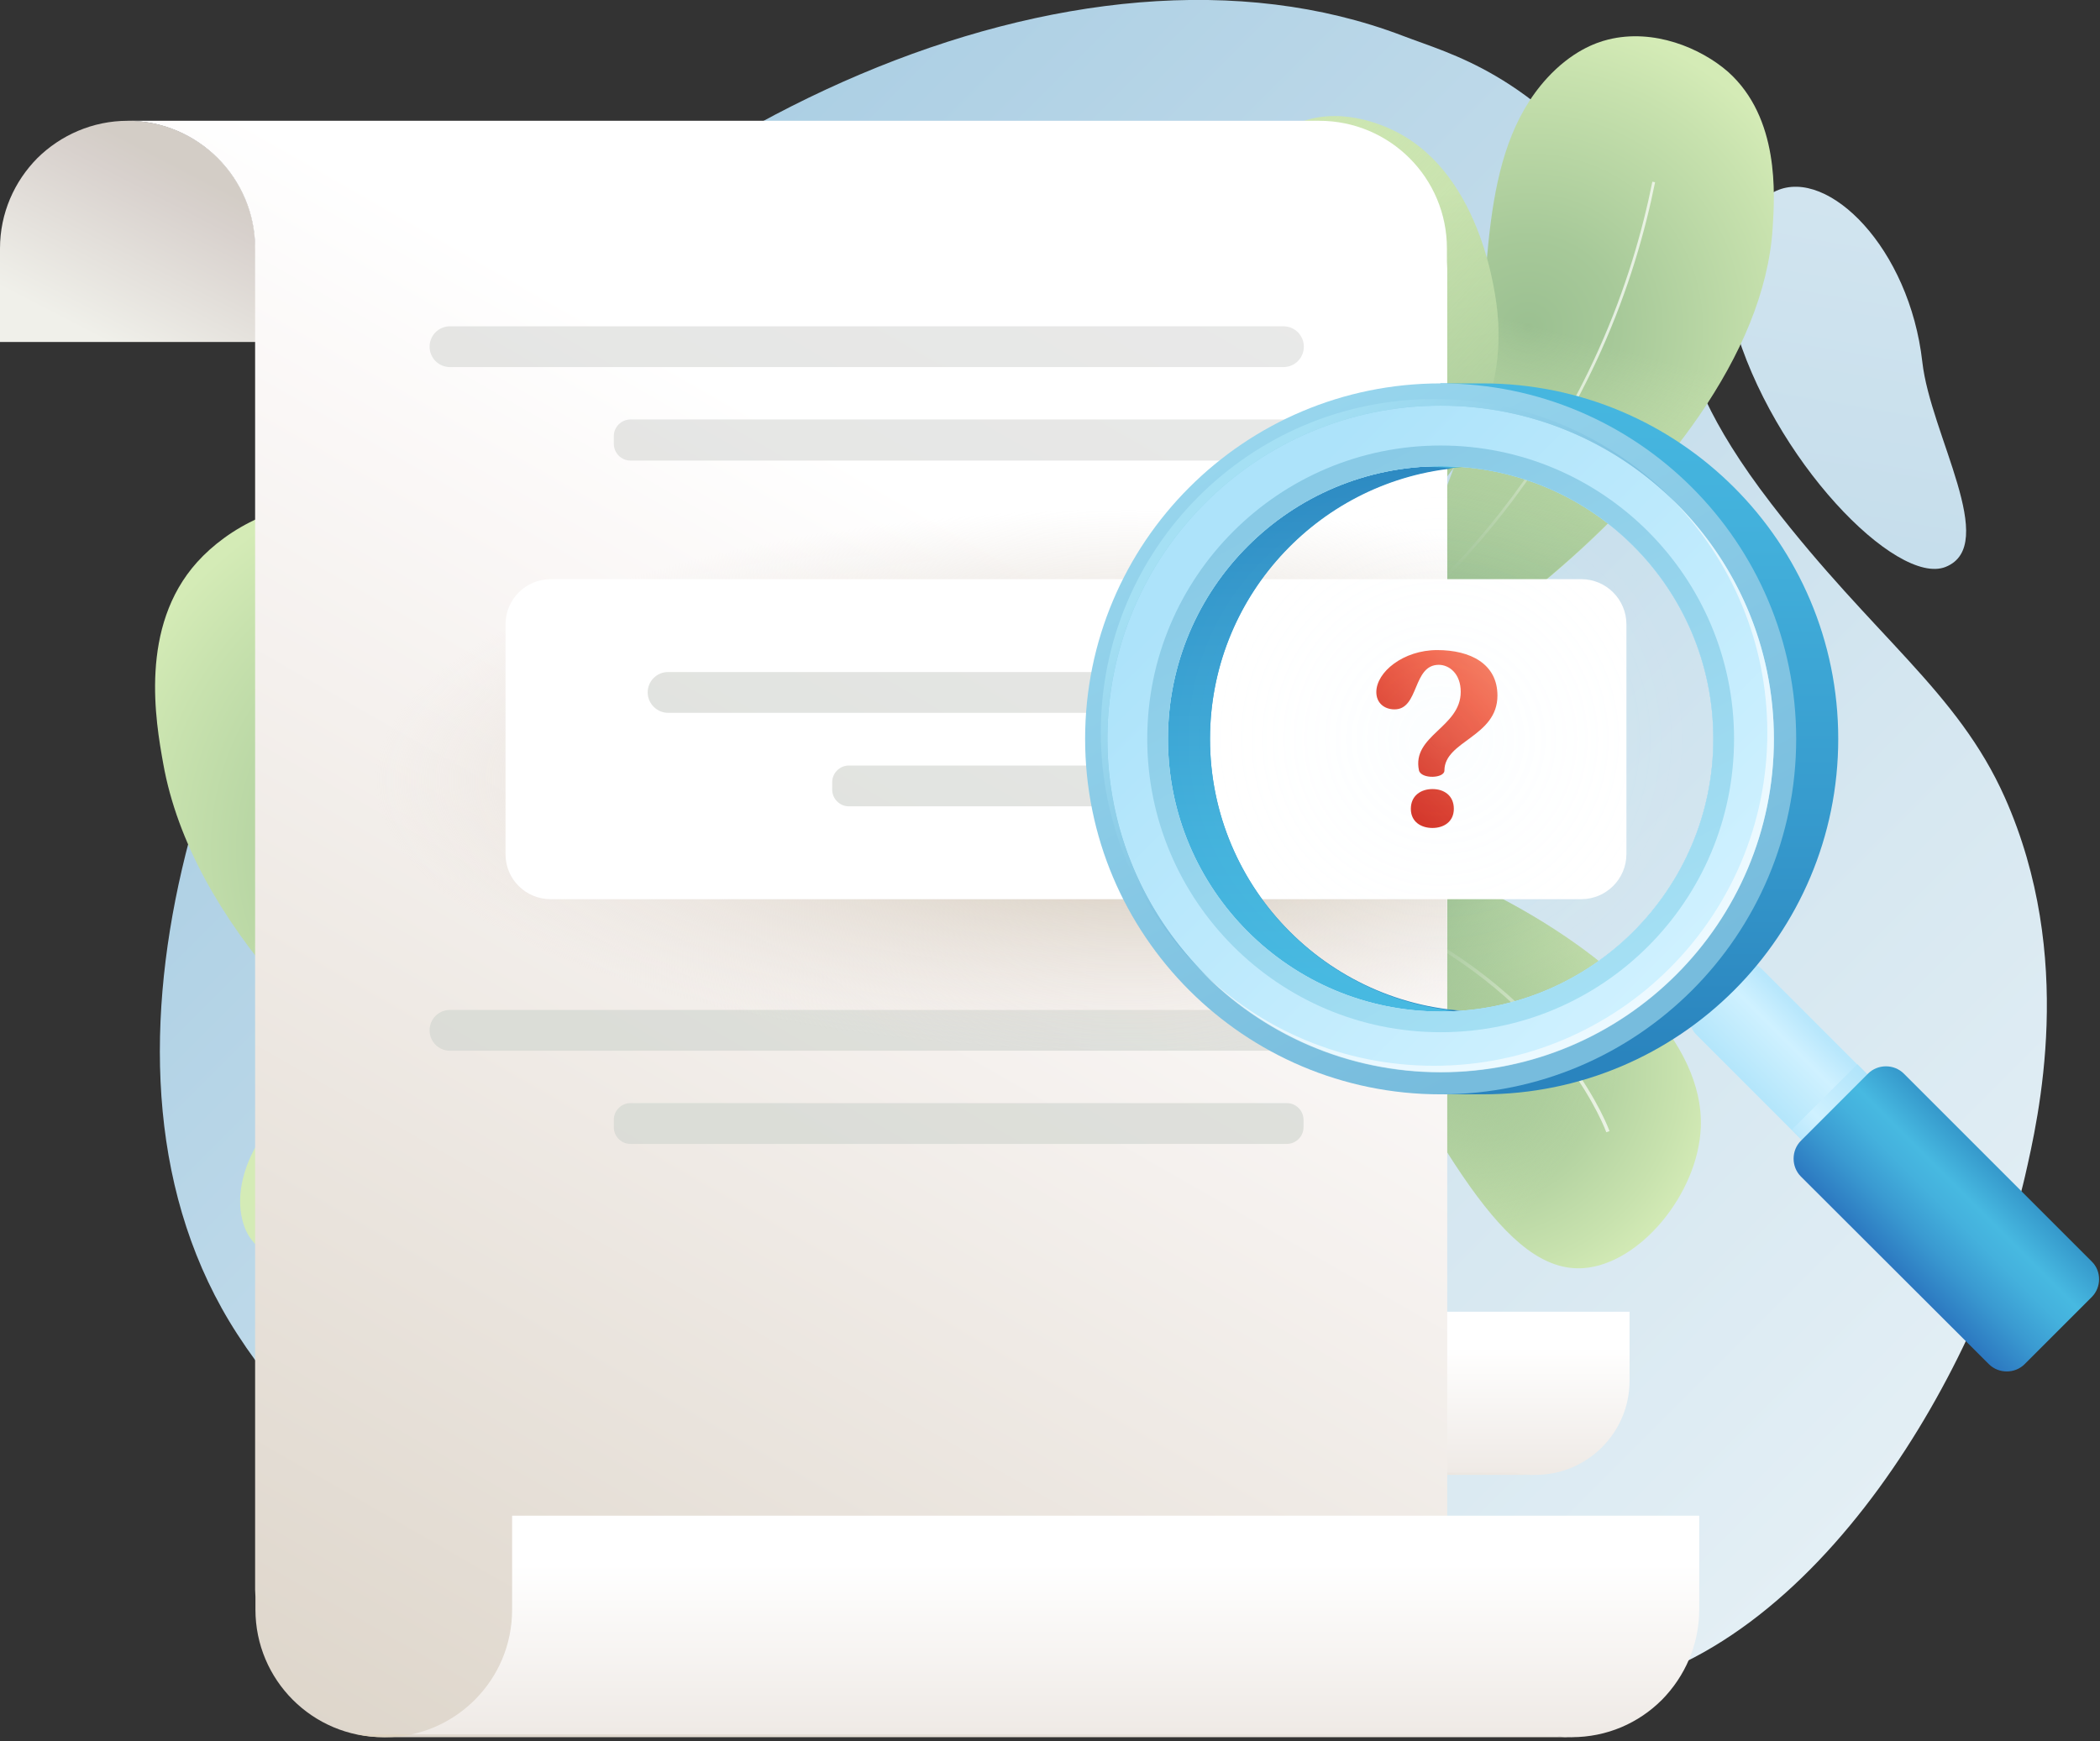 <svg width="211" height="175" viewBox="0 0 211 175" fill="none" xmlns="http://www.w3.org/2000/svg">
<rect x="0" y="0" width="211" height="175" fill="#333333" stroke="none"/>
<g clip-path="url(#clip0)">
<path d="M174.2 32.381C172.623 26.737 174.421 20.999 178.488 19.17C183.69 16.837 191.856 24.908 193.149 36.385C193.969 43.668 200.937 54.798 195.482 56.974C190.564 58.928 178.046 46.159 174.2 32.381Z" fill="url(#paint0_linear)"/>
<path d="M111.74 160.705C130.437 162.975 136.144 173.727 159.854 170.07C182.997 166.475 199.266 136.333 203.459 118.235C204.815 112.308 208.567 96.165 201.441 80.148C196.68 69.459 188.262 64.005 177.983 50.636C165.119 33.926 171.394 30.3 162.975 19.359C153.737 7.315 145.855 5.486 140.936 3.594C108.146 -8.923 62.586 12.738 38.34 44.709C21.818 66.496 6.211 106.853 23.836 134.063C33.547 149.071 48.555 156.922 54.136 158.624C78.855 166.318 86.99 157.71 111.74 160.705Z" fill="url(#paint1_linear)"/>
<path d="M130.09 85.288C133.905 80.621 171.583 95.85 170.889 113.317C170.605 119.97 164.772 127.033 159.097 127.442C151.341 127.978 144.909 115.903 133.464 94.337C129.649 87.116 129.523 85.95 130.09 85.288Z" fill="url(#paint2_radial)"/>
<path opacity="0.7" d="M161.557 113.727C161.557 113.727 157.237 101.588 141.567 93.359" stroke="white" stroke-width="0.343" stroke-miterlimit="10"/>
<path d="M130.09 85.287C129.523 85.981 129.649 87.116 133.464 94.305C135.86 98.813 138.036 102.881 140.022 106.538C147.652 120.379 152.949 127.852 159.097 127.442C164.773 127.064 170.605 119.969 170.889 113.317C171.11 107.673 167.326 102.25 161.966 97.678C150.773 88.062 132.676 82.103 130.09 85.287Z" fill="url(#paint3_linear)"/>
<path d="M80.463 129.901C76.269 134.978 22.039 108.493 16.395 76.711C15.639 72.486 13.967 62.996 19.8 56.501C22.859 53.096 28.439 49.974 34.336 50.763C36.007 50.983 39.096 51.74 42.565 54.767C52.465 63.437 52.339 79.297 55.965 92.413C63.122 117.92 82.985 126.875 80.463 129.901Z" fill="url(#paint4_radial)"/>
<path opacity="0.7" d="M64.856 117.92C57.762 112.434 47.862 103.353 39.727 89.638C35.344 82.229 32.475 75.198 30.584 69.302" stroke="white" stroke-width="0.348" stroke-miterlimit="10"/>
<path d="M16.396 76.711C22.04 108.493 76.27 134.977 80.495 129.901C82.576 127.379 69.271 120.789 60.6 104.079C58.803 100.642 57.226 96.764 56.028 92.413C52.56 80.022 52.529 65.171 44.142 56.248C43.669 55.744 43.164 55.24 42.597 54.767C39.129 51.74 36.07 51.015 34.368 50.762C28.472 49.943 22.859 53.096 19.833 56.501C13.968 63.027 15.671 72.486 16.396 76.711Z" fill="url(#paint5_linear)"/>
<path d="M132.077 70.721C135.86 74.378 176.47 48.587 178.11 22.922C178.33 19.517 178.803 11.855 173.632 7.22C170.889 4.824 166.16 2.838 161.588 3.973C160.295 4.288 157.899 5.171 155.44 7.851C148.377 15.576 149.891 28.156 148.157 38.844C144.751 59.717 129.806 68.545 132.077 70.721Z" fill="url(#paint6_radial)"/>
<path opacity="0.7" d="M143.364 59.843C148.503 54.893 155.534 46.821 160.737 35.218C163.543 28.976 165.182 23.143 166.16 18.287" stroke="white" stroke-width="0.278" stroke-miterlimit="10"/>
<path d="M178.078 22.922C176.438 48.587 135.829 74.346 132.045 70.721C130.153 68.923 140.148 62.523 145.508 48.492C146.612 45.623 147.526 42.407 148.093 38.844C149.733 28.723 148.472 16.963 154.305 9.144C154.652 8.702 154.998 8.261 155.377 7.819C157.836 5.108 160.232 4.257 161.525 3.941C166.16 2.838 170.889 4.824 173.601 7.252C178.803 11.855 178.299 19.517 178.078 22.922Z" fill="url(#paint7_linear)"/>
<path d="M67.284 144.373C69.869 143.017 66.212 120.096 50.888 111.614C48.776 110.448 37.93 105.813 30.331 110.353C25.949 113.001 22.922 118.992 24.593 123.375C27.494 130.942 46.222 125.519 61.514 137.847C66.243 141.662 66.243 144.941 67.284 144.373Z" fill="url(#paint8_radial)"/>
<path opacity="0.7" d="M66.306 136.901C66.306 136.901 56.784 117.384 37.047 117.92" stroke="white" stroke-width="0.321" stroke-miterlimit="10"/>
<path d="M67.284 144.373C69.869 143.017 66.212 120.096 50.888 111.614C48.776 110.448 37.93 105.813 30.331 110.353C25.949 113.001 22.922 118.992 24.593 123.375C27.494 130.942 46.222 125.519 61.514 137.847C66.243 141.662 66.243 144.941 67.284 144.373Z" fill="url(#paint9_linear)"/>
<path d="M136.396 57.762C141.63 51.456 151.688 44.898 150.458 31.466C150.332 30.079 149.039 17.814 140.4 13.305C139.454 12.801 135.198 10.72 130.942 12.17C127.316 13.4 124.257 17.057 124.1 21.156C123.816 29.165 134.788 32.98 138.319 45.529C139.391 49.281 137.374 55.334 136.396 57.762Z" fill="url(#paint10_linear)"/>
<path opacity="0.7" d="M136.396 57.762C136.396 57.762 145.666 47.925 145.035 37.394C144.436 27.115 136.964 21.156 136.964 21.156" stroke="white" stroke-width="0.29" stroke-miterlimit="10"/>
<path d="M136.396 57.762C141.63 51.456 151.688 44.898 150.458 31.466C150.332 30.079 149.039 17.814 140.4 13.305C139.454 12.801 135.198 10.72 130.942 12.17C127.316 13.4 124.257 17.057 124.1 21.156C123.816 29.165 134.788 32.98 138.319 45.529C139.391 49.281 137.374 55.334 136.396 57.762Z" fill="url(#paint11_linear)"/>
<path d="M37.835 37.867V44.803H56.753V37.867C56.753 32.633 52.528 28.408 47.294 28.408C44.677 28.408 42.312 29.48 40.61 31.183C38.876 32.885 37.835 35.25 37.835 37.867Z" fill="url(#paint12_linear)"/>
<path d="M56.753 28.408H134.126H135.576C140.81 28.408 145.035 32.633 145.035 37.867V38.844C145.035 39.002 145.035 39.191 145.035 39.349V138.761C145.035 143.995 149.26 148.22 154.494 148.22H145.035H67.694H66.212C60.978 148.22 56.753 143.995 56.753 138.761V137.783C56.753 137.626 56.753 137.437 56.753 137.279V37.867C56.753 32.633 52.528 28.408 47.294 28.408H56.753Z" fill="url(#paint13_linear)"/>
<path d="M64.32 147.999C64.982 148.157 65.644 148.22 66.338 148.22C67.031 148.22 67.694 148.157 68.356 147.999H64.32Z" fill="#DFD4C1"/>
<path d="M68.324 147.999C70.121 147.621 71.729 146.706 72.99 145.445C74.693 143.743 75.765 141.378 75.765 138.761V131.824H163.732V138.761C163.732 141.378 162.66 143.743 160.957 145.445C159.255 147.148 156.89 148.22 154.273 148.22C153.58 148.22 152.917 148.157 152.255 147.999H68.324Z" fill="url(#paint14_linear)"/>
<path opacity="0.8" d="M71.162 46.663H132.928C133.748 46.663 134.441 45.97 134.441 45.15C134.441 44.33 133.748 43.637 132.928 43.637H71.162C70.342 43.637 69.648 44.33 69.648 45.15C69.648 46.001 70.342 46.663 71.162 46.663Z" fill="url(#paint15_linear)"/>
<path opacity="0.8" d="M84.53 53.568H133.18C133.874 53.568 134.41 53.001 134.41 52.339V51.771C134.41 51.078 133.842 50.542 133.18 50.542H84.53C83.837 50.542 83.301 51.109 83.301 51.771V52.339C83.301 53.032 83.868 53.568 84.53 53.568Z" fill="url(#paint16_linear)"/>
<path opacity="0.8" d="M71.162 97.331H132.928C133.748 97.331 134.441 96.638 134.441 95.818C134.441 94.998 133.748 94.304 132.928 94.304H71.162C70.342 94.304 69.648 94.998 69.648 95.818C69.648 96.669 70.342 97.331 71.162 97.331Z" fill="url(#paint17_linear)"/>
<path opacity="0.8" d="M84.53 104.236H133.18C133.874 104.236 134.41 103.669 134.41 103.007V102.471C134.41 101.777 133.842 101.241 133.18 101.241H84.53C83.837 101.241 83.301 101.808 83.301 102.471V103.038C83.301 103.7 83.868 104.236 84.53 104.236Z" fill="url(#paint18_linear)"/>
<path d="M64.951 61.955V92.854C64.951 95.629 67.126 97.899 69.838 97.899H145.067V56.911H69.806C67.126 56.911 64.951 59.149 64.951 61.955Z" fill="url(#paint19_radial)"/>
<path d="M78.634 86.107H154.998C156.859 86.107 158.341 84.593 158.341 82.765V65.739C158.341 63.879 156.827 62.397 154.998 62.397H78.634C76.774 62.397 75.292 63.91 75.292 65.739V82.765C75.292 84.625 76.774 86.107 78.634 86.107Z" fill="white"/>
<path opacity="0.8" d="M87.336 72.297H125.077C125.897 72.297 126.59 71.603 126.59 70.784C126.59 69.964 125.897 69.27 125.077 69.27H87.336C86.517 69.27 85.823 69.964 85.823 70.784C85.823 71.635 86.517 72.297 87.336 72.297Z" fill="url(#paint20_linear)"/>
<path opacity="0.8" d="M100.736 79.202H125.361C126.054 79.202 126.59 78.634 126.59 77.972V77.405C126.59 76.711 126.023 76.175 125.361 76.175H100.736C100.043 76.175 99.507 76.743 99.507 77.405V77.972C99.475 78.666 100.043 79.202 100.736 79.202Z" fill="url(#paint21_linear)"/>
<path d="M146.076 70.721C146.076 69.396 145.256 68.734 144.468 68.734C142.513 68.734 143.017 72.045 141.189 72.045C140.432 72.045 139.833 71.572 139.833 70.784C139.833 69.302 141.819 67.662 144.341 67.662C146.801 67.662 148.819 68.671 148.819 71.036C148.819 74.094 144.877 74.409 144.877 76.617C144.877 77.216 143.175 77.279 142.986 76.617C142.45 73.968 146.076 73.4 146.076 70.721ZM142.387 79.423C142.387 78.445 143.112 77.972 143.995 77.972C144.846 77.972 145.571 78.445 145.571 79.423C145.571 80.368 144.846 80.841 143.995 80.841C143.112 80.841 142.387 80.368 142.387 79.423Z" fill="url(#paint22_linear)"/>
<path d="M0 24.971V34.367H25.665V24.971C25.665 17.877 19.927 12.139 12.832 12.139C9.301 12.139 6.085 13.589 3.752 15.891C1.45 18.224 0 21.409 0 24.971Z" fill="url(#paint23_linear)"/>
<path d="M25.665 12.139H130.563H132.549C139.644 12.139 145.382 17.877 145.382 24.971V26.264C145.382 26.485 145.413 26.737 145.413 26.958V161.746C145.413 168.84 151.152 174.578 158.246 174.578H145.413H40.484H38.497C31.403 174.578 25.665 168.84 25.665 161.746V160.453C25.665 160.232 25.633 159.98 25.633 159.759V24.971C25.633 17.877 19.895 12.139 12.801 12.139H25.665Z" fill="url(#paint24_linear)"/>
<path d="M35.912 174.294C36.795 174.484 37.709 174.578 38.655 174.578C39.601 174.578 40.515 174.484 41.398 174.294H35.912Z" fill="#DFD4C1"/>
<path d="M41.367 174.295C43.826 173.759 46.001 172.529 47.704 170.826C50.037 168.493 51.456 165.309 51.456 161.746V152.319H170.732V161.746C170.732 165.277 169.281 168.493 166.98 170.826C164.646 173.16 161.462 174.578 157.899 174.578C156.953 174.578 156.039 174.484 155.156 174.295H41.367Z" fill="url(#paint25_linear)"/>
<path opacity="0.8" d="M45.213 36.889H128.955C130.09 36.889 131.005 35.975 131.005 34.84C131.005 33.705 130.09 32.791 128.955 32.791H45.213C44.078 32.791 43.164 33.705 43.164 34.84C43.164 35.975 44.078 36.889 45.213 36.889Z" fill="url(#paint26_linear)"/>
<path opacity="0.8" d="M63.343 46.285H129.302C130.216 46.285 130.973 45.529 130.973 44.614V43.826C130.973 42.912 130.216 42.155 129.302 42.155H63.343C62.428 42.155 61.672 42.912 61.672 43.826V44.583C61.672 45.529 62.428 46.285 63.343 46.285Z" fill="url(#paint27_linear)"/>
<path opacity="0.8" d="M45.213 105.592H128.955C130.09 105.592 131.005 104.678 131.005 103.543C131.005 102.408 130.09 101.493 128.955 101.493H45.213C44.078 101.493 43.164 102.408 43.164 103.543C43.164 104.678 44.078 105.592 45.213 105.592Z" fill="url(#paint28_linear)"/>
<path opacity="0.8" d="M63.343 114.956H129.302C130.216 114.956 130.973 114.2 130.973 113.285V112.528C130.973 111.614 130.216 110.857 129.302 110.857H63.343C62.428 110.857 61.672 111.614 61.672 112.528V113.285C61.672 114.2 62.428 114.956 63.343 114.956Z" fill="url(#paint29_linear)"/>
<path d="M36.763 57.604V99.507C36.763 103.29 39.727 106.349 43.385 106.349H145.382V50.763H43.385C39.727 50.763 36.763 53.821 36.763 57.604Z" fill="url(#paint30_radial)"/>
<path d="M55.334 90.363H158.877C161.367 90.363 163.417 88.346 163.417 85.823V62.744C163.417 60.253 161.399 58.203 158.877 58.203H55.334C52.843 58.203 50.794 60.221 50.794 62.744V85.855C50.794 88.345 52.812 90.363 55.334 90.363Z" fill="white"/>
<path opacity="0.8" d="M67.126 71.635H118.267C119.402 71.635 120.316 70.721 120.316 69.585C120.316 68.45 119.402 67.536 118.267 67.536H67.126C65.991 67.536 65.077 68.45 65.077 69.585C65.077 70.721 66.022 71.635 67.126 71.635Z" fill="url(#paint31_linear)"/>
<path opacity="0.8" d="M85.287 81.031H118.677C119.591 81.031 120.348 80.274 120.348 79.359V78.603C120.348 77.688 119.591 76.932 118.677 76.932H85.287C84.373 76.932 83.616 77.688 83.616 78.603V79.359C83.616 80.274 84.373 81.031 85.287 81.031Z" fill="url(#paint32_linear)"/>
<path d="M146.769 69.522C146.769 67.725 145.634 66.811 144.562 66.811C141.914 66.811 142.607 71.288 140.117 71.288C139.108 71.288 138.288 70.657 138.288 69.554C138.288 67.536 140.999 65.329 144.405 65.329C147.747 65.329 150.458 66.716 150.458 69.901C150.458 74.063 145.13 74.441 145.13 77.436C145.13 78.225 142.828 78.319 142.576 77.436C141.819 73.905 146.769 73.117 146.769 69.522ZM141.756 81.283C141.756 79.959 142.765 79.296 143.932 79.296C145.067 79.296 146.076 79.927 146.076 81.283C146.076 82.576 145.067 83.206 143.932 83.206C142.765 83.206 141.756 82.576 141.756 81.283Z" fill="url(#paint33_linear)"/>
<path d="M194 114.357L187.411 120.947L170.448 103.984C169.534 103.07 169.534 101.588 170.448 100.673L173.727 97.394C174.641 96.48 176.123 96.48 177.038 97.394L186.15 106.506L194 114.357Z" fill="url(#paint34_linear)"/>
<path d="M194.473 114.83L187.884 121.42L180.033 113.537L186.622 106.948L194.473 114.83Z" fill="url(#paint35_linear)"/>
<path d="M210.175 130.342L203.428 137.09C202.45 138.067 200.811 138.067 199.833 137.09L180.947 118.235C179.97 117.258 179.97 115.618 180.947 114.641L187.694 107.893C188.672 106.916 190.311 106.916 191.289 107.893L210.175 126.78C211.152 127.725 211.152 129.365 210.175 130.342Z" fill="url(#paint36_linear)"/>
<path d="M148.976 38.529H144.72V38.781C127 40.894 113.254 55.965 113.254 74.252C113.254 92.539 127 107.641 144.72 109.722V109.975H148.976C168.714 109.975 184.699 93.989 184.699 74.252C184.699 54.514 168.714 38.529 148.976 38.529ZM148.976 101.651C133.842 101.651 121.577 89.386 121.577 74.252C121.577 59.118 133.842 46.853 148.976 46.853C164.11 46.853 176.375 59.118 176.375 74.252C176.375 89.386 164.11 101.651 148.976 101.651Z" fill="url(#paint37_linear)"/>
<path d="M121.577 74.283C121.577 60.158 132.266 48.555 145.95 47.073C144.972 46.947 143.963 46.916 142.954 46.916C127.82 46.916 115.555 59.181 115.555 74.315C115.555 89.449 127.82 101.714 142.954 101.714C143.963 101.714 144.972 101.651 145.95 101.556C132.266 100.011 121.577 88.377 121.577 74.283Z" fill="url(#paint38_linear)"/>
<path d="M144.751 38.529C125.014 38.529 109.029 54.514 109.029 74.252C109.029 93.989 125.014 109.975 144.751 109.975C164.489 109.975 180.474 93.989 180.474 74.252C180.474 54.514 164.457 38.529 144.751 38.529ZM144.751 101.651C129.617 101.651 117.352 89.386 117.352 74.252C117.352 59.118 129.617 46.853 144.751 46.853C159.886 46.853 172.15 59.118 172.15 74.252C172.15 89.386 159.854 101.651 144.751 101.651Z" fill="url(#paint39_linear)"/>
<path d="M144.751 40.767C126.244 40.767 111.267 55.775 111.267 74.252C111.267 92.728 126.275 107.736 144.751 107.736C163.259 107.736 178.236 92.728 178.236 74.252C178.236 55.775 163.228 40.767 144.751 40.767ZM144.751 101.651C129.617 101.651 117.352 89.386 117.352 74.252C117.352 59.118 129.617 46.853 144.751 46.853C159.886 46.853 172.151 59.118 172.151 74.252C172.151 89.386 159.854 101.651 144.751 101.651Z" fill="url(#paint40_linear)"/>
<path opacity="0.6" d="M168.02 50.195C173.916 56.248 177.574 64.509 177.574 73.621C177.574 92.129 162.566 107.105 144.089 107.105C134.977 107.105 126.717 103.479 120.663 97.552C126.748 103.858 135.293 107.767 144.751 107.767C163.259 107.767 178.236 92.76 178.236 74.283C178.236 64.825 174.326 56.28 168.02 50.195Z" fill="white"/>
<path d="M144.089 40.105C125.582 40.105 110.605 55.113 110.605 73.59C110.605 82.954 114.452 91.435 120.695 97.52C114.862 91.498 111.267 83.301 111.267 74.252C111.267 55.744 126.275 40.767 144.751 40.767C153.8 40.767 161.998 44.362 168.02 50.163C161.935 43.983 153.454 40.105 144.089 40.105Z" fill="url(#paint41_linear)"/>
<path d="M144.751 44.772C128.482 44.772 115.271 57.983 115.271 74.252C115.271 90.521 128.482 103.732 144.751 103.732C161.052 103.732 174.231 90.521 174.231 74.252C174.231 57.983 161.021 44.772 144.751 44.772ZM144.751 101.651C129.617 101.651 117.352 89.386 117.352 74.252C117.352 59.118 129.617 46.853 144.751 46.853C159.886 46.853 172.15 59.118 172.15 74.252C172.15 89.386 159.854 101.651 144.751 101.651Z" fill="url(#paint42_linear)"/>
<path opacity="0.1" d="M144.751 101.651C129.617 101.651 117.352 89.386 117.352 74.252C117.352 59.118 129.617 46.853 144.751 46.853C159.886 46.853 172.15 59.118 172.15 74.252C172.15 89.386 159.854 101.651 144.751 101.651Z" fill="url(#paint43_radial)"/>
</g>
<defs>
<linearGradient id="paint0_linear" x1="159.989" y1="189.196" x2="206.751" y2="-82.471" gradientUnits="userSpaceOnUse">
<stop stop-color="#99C4DE"/>
<stop offset="0.652" stop-color="#D4E6F0"/>
<stop offset="1" stop-color="#EEF5F8"/>
</linearGradient>
<linearGradient id="paint1_linear" x1="11" y1="-5.137" x2="205.925" y2="189.788" gradientUnits="userSpaceOnUse">
<stop stop-color="#99C4DE"/>
<stop offset="0.652" stop-color="#D4E6F0"/>
<stop offset="1" stop-color="#EEF5F8"/>
</linearGradient>
<radialGradient id="paint2_radial" cx="0" cy="0" r="1" gradientUnits="userSpaceOnUse" gradientTransform="translate(148.591 107.409) rotate(-66.722) scale(26.291)">
<stop stop-color="#9BC091"/>
<stop offset="0.273" stop-color="#A7C999"/>
<stop offset="0.769" stop-color="#C8E2AE"/>
<stop offset="0.93" stop-color="#D4EBB6"/>
</radialGradient>
<linearGradient id="paint3_linear" x1="138.539" y1="98.295" x2="161.357" y2="113.92" gradientUnits="userSpaceOnUse">
<stop stop-color="#9BC091"/>
<stop offset="0.273" stop-color="#A7C999" stop-opacity="0.707"/>
<stop offset="0.769" stop-color="#C8E2AE" stop-opacity="0.173"/>
<stop offset="0.93" stop-color="#D4EBB6" stop-opacity="0"/>
</linearGradient>
<radialGradient id="paint4_radial" cx="0" cy="0" r="1" gradientUnits="userSpaceOnUse" gradientTransform="translate(48.446 85.688) rotate(119.12) scale(42.043 42.611)">
<stop stop-color="#9BC091"/>
<stop offset="0.273" stop-color="#A7C999"/>
<stop offset="0.769" stop-color="#C8E2AE"/>
<stop offset="0.93" stop-color="#D4EBB6"/>
</radialGradient>
<linearGradient id="paint5_linear" x1="54.457" y1="118.802" x2="41.148" y2="85.444" gradientUnits="userSpaceOnUse">
<stop stop-color="#9BC091"/>
<stop offset="0.273" stop-color="#A7C999" stop-opacity="0.707"/>
<stop offset="0.769" stop-color="#C8E2AE" stop-opacity="0.173"/>
<stop offset="0.93" stop-color="#D4EBB6" stop-opacity="0"/>
</linearGradient>
<radialGradient id="paint6_radial" cx="0" cy="0" r="1" gradientUnits="userSpaceOnUse" gradientTransform="translate(153.535 32.956) rotate(54.498) scale(33.506 33.955)">
<stop stop-color="#9BC091"/>
<stop offset="0.273" stop-color="#A7C999"/>
<stop offset="0.769" stop-color="#C8E2AE"/>
<stop offset="0.93" stop-color="#D4EBB6"/>
</radialGradient>
<linearGradient id="paint7_linear" x1="151.63" y1="59.631" x2="159.215" y2="32.034" gradientUnits="userSpaceOnUse">
<stop stop-color="#9BC091"/>
<stop offset="0.273" stop-color="#A7C999" stop-opacity="0.707"/>
<stop offset="0.769" stop-color="#C8E2AE" stop-opacity="0.173"/>
<stop offset="0.93" stop-color="#D4EBB6" stop-opacity="0"/>
</linearGradient>
<radialGradient id="paint8_radial" cx="0" cy="0" r="1" gradientUnits="userSpaceOnUse" gradientTransform="translate(53.401 131.728) rotate(175.019) scale(26.227 25.321)">
<stop stop-color="#9BC091"/>
<stop offset="0.273" stop-color="#A7C999"/>
<stop offset="0.769" stop-color="#C8E2AE"/>
<stop offset="0.93" stop-color="#D4EBB6"/>
</radialGradient>
<linearGradient id="paint9_linear" x1="64.322" y1="131.701" x2="38.775" y2="118.707" gradientUnits="userSpaceOnUse">
<stop stop-color="#9BC091"/>
<stop offset="0.273" stop-color="#A7C999" stop-opacity="0.707"/>
<stop offset="0.769" stop-color="#C8E2AE" stop-opacity="0.173"/>
<stop offset="0.93" stop-color="#D4EBB6" stop-opacity="0"/>
</linearGradient>
<linearGradient id="paint10_linear" x1="145.298" y1="59.775" x2="140.033" y2="19.943" gradientUnits="userSpaceOnUse">
<stop stop-color="#9BC091"/>
<stop offset="0.331" stop-color="#A7C999"/>
<stop offset="0.934" stop-color="#C8E2AE"/>
<stop offset="1" stop-color="#CCE5B1"/>
</linearGradient>
<linearGradient id="paint11_linear" x1="171.917" y1="67.482" x2="117.118" y2="14.767" gradientUnits="userSpaceOnUse">
<stop stop-color="#9BC091"/>
<stop offset="0.273" stop-color="#A7C999" stop-opacity="0.707"/>
<stop offset="0.769" stop-color="#C8E2AE" stop-opacity="0.173"/>
<stop offset="0.93" stop-color="#D4EBB6" stop-opacity="0"/>
</linearGradient>
<linearGradient id="paint12_linear" x1="52.406" y1="30.301" x2="45.046" y2="44.508" gradientUnits="userSpaceOnUse">
<stop offset="0.115" stop-color="#D3CDC6"/>
<stop offset="0.278" stop-color="#D8D1CD"/>
<stop offset="1" stop-color="#F0F0EA"/>
</linearGradient>
<linearGradient id="paint13_linear" x1="64.99" y1="151.024" x2="115.915" y2="62.103" gradientUnits="userSpaceOnUse">
<stop offset="0.009" stop-color="#DED6CB"/>
<stop offset="0.828" stop-color="#FAF7F6"/>
<stop offset="1" stop-color="white"/>
</linearGradient>
<linearGradient id="paint14_linear" x1="116.048" y1="153.256" x2="116.048" y2="135.357" gradientUnits="userSpaceOnUse">
<stop stop-color="#E8E1DB"/>
<stop offset="1" stop-color="white"/>
</linearGradient>
<linearGradient id="paint15_linear" x1="114.716" y1="23.116" x2="51.475" y2="133.144" gradientUnits="userSpaceOnUse">
<stop offset="0.007" stop-color="#E4E4E4"/>
<stop offset="0.999" stop-color="#D3D7D0"/>
</linearGradient>
<linearGradient id="paint16_linear" x1="125.795" y1="22.631" x2="52.837" y2="149.565" gradientUnits="userSpaceOnUse">
<stop offset="0.007" stop-color="#E4E4E4"/>
<stop offset="0.999" stop-color="#D3D7D0"/>
</linearGradient>
<linearGradient id="paint17_linear" x1="148.614" y1="14.803" x2="85.373" y2="124.831" gradientUnits="userSpaceOnUse">
<stop offset="0.007" stop-color="#E4E4E4"/>
<stop offset="0.999" stop-color="#D3D7D0"/>
</linearGradient>
<linearGradient id="paint18_linear" x1="164.901" y1="5.257" x2="91.944" y2="132.191" gradientUnits="userSpaceOnUse">
<stop offset="0.007" stop-color="#E4E4E4"/>
<stop offset="0.999" stop-color="#D3D7D0"/>
</linearGradient>
<radialGradient id="paint19_radial" cx="0" cy="0" r="1" gradientUnits="userSpaceOnUse" gradientTransform="translate(121.509 77.301) rotate(180) scale(55.941 20.054)">
<stop offset="0.009" stop-color="#CBC7C3"/>
<stop offset="0.408" stop-color="#DED6CB"/>
<stop offset="1" stop-color="#E8E1DB" stop-opacity="0"/>
</radialGradient>
<linearGradient id="paint20_linear" x1="125.336" y1="37.512" x2="84.499" y2="108.561" gradientUnits="userSpaceOnUse">
<stop offset="0.007" stop-color="#E4E4E4"/>
<stop offset="0.999" stop-color="#D3D7D0"/>
</linearGradient>
<linearGradient id="paint21_linear" x1="133.454" y1="42.178" x2="92.618" y2="113.227" gradientUnits="userSpaceOnUse">
<stop offset="0.007" stop-color="#E4E4E4"/>
<stop offset="0.999" stop-color="#D3D7D0"/>
</linearGradient>
<linearGradient id="paint22_linear" x1="137.343" y1="80.411" x2="151.586" y2="65.922" gradientUnits="userSpaceOnUse">
<stop offset="0.01" stop-color="#CC1E13"/>
<stop offset="0.15" stop-color="#D02519"/>
<stop offset="0.36" stop-color="#DC3A28"/>
<stop offset="0.612" stop-color="#EF5B42"/>
<stop offset="0.642" stop-color="#F25F45"/>
<stop offset="1" stop-color="#F89574"/>
</linearGradient>
<linearGradient id="paint23_linear" x1="19.77" y1="14.703" x2="9.791" y2="33.964" gradientUnits="userSpaceOnUse">
<stop offset="0.115" stop-color="#D3CDC6"/>
<stop offset="0.278" stop-color="#D8D1CD"/>
<stop offset="1" stop-color="#F0F0EA"/>
</linearGradient>
<linearGradient id="paint24_linear" x1="36.831" y1="178.381" x2="105.876" y2="57.821" gradientUnits="userSpaceOnUse">
<stop offset="0.009" stop-color="#DED6CB"/>
<stop offset="0.828" stop-color="#FAF7F6"/>
<stop offset="1" stop-color="white"/>
</linearGradient>
<linearGradient id="paint25_linear" x1="106.056" y1="181.406" x2="106.056" y2="157.139" gradientUnits="userSpaceOnUse">
<stop stop-color="#E8E1DB"/>
<stop offset="1" stop-color="white"/>
</linearGradient>
<linearGradient id="paint26_linear" x1="104.249" y1="4.961" x2="18.508" y2="154.138" gradientUnits="userSpaceOnUse">
<stop offset="0.007" stop-color="#E4E4E4"/>
<stop offset="0.999" stop-color="#D3D7D0"/>
</linearGradient>
<linearGradient id="paint27_linear" x1="119.271" y1="4.304" x2="20.354" y2="176.402" gradientUnits="userSpaceOnUse">
<stop offset="0.007" stop-color="#E4E4E4"/>
<stop offset="0.999" stop-color="#D3D7D0"/>
</linearGradient>
<linearGradient id="paint28_linear" x1="150.208" y1="-6.309" x2="64.467" y2="142.868" gradientUnits="userSpaceOnUse">
<stop offset="0.007" stop-color="#E4E4E4"/>
<stop offset="0.999" stop-color="#D3D7D0"/>
</linearGradient>
<linearGradient id="paint29_linear" x1="172.291" y1="-19.252" x2="73.375" y2="152.846" gradientUnits="userSpaceOnUse">
<stop offset="0.007" stop-color="#E4E4E4"/>
<stop offset="0.999" stop-color="#D3D7D0"/>
</linearGradient>
<radialGradient id="paint30_radial" cx="0" cy="0" r="1" gradientUnits="userSpaceOnUse" gradientTransform="translate(113.428 78.425) rotate(180) scale(75.845 27.19)">
<stop offset="0.009" stop-color="#CBC7C3"/>
<stop offset="0.408" stop-color="#DED6CB"/>
<stop offset="1" stop-color="#E8E1DB" stop-opacity="0"/>
</radialGradient>
<linearGradient id="paint31_linear" x1="118.648" y1="24.48" x2="63.282" y2="120.809" gradientUnits="userSpaceOnUse">
<stop offset="0.007" stop-color="#E4E4E4"/>
<stop offset="0.999" stop-color="#D3D7D0"/>
</linearGradient>
<linearGradient id="paint32_linear" x1="129.656" y1="30.807" x2="74.289" y2="127.135" gradientUnits="userSpaceOnUse">
<stop offset="0.007" stop-color="#E4E4E4"/>
<stop offset="0.999" stop-color="#D3D7D0"/>
</linearGradient>
<linearGradient id="paint33_linear" x1="134.927" y1="82.643" x2="154.238" y2="62.999" gradientUnits="userSpaceOnUse">
<stop offset="0.01" stop-color="#CC1E13"/>
<stop offset="0.15" stop-color="#D02519"/>
<stop offset="0.36" stop-color="#DC3A28"/>
<stop offset="0.612" stop-color="#EF5B42"/>
<stop offset="0.642" stop-color="#F25F45"/>
<stop offset="1" stop-color="#F89574"/>
</linearGradient>
<linearGradient id="paint34_linear" x1="177.189" y1="112.553" x2="184.472" y2="105.27" gradientUnits="userSpaceOnUse">
<stop stop-color="#ADE3FA"/>
<stop offset="0.706" stop-color="#CFF1FF"/>
<stop offset="1" stop-color="#B8E7FC"/>
</linearGradient>
<linearGradient id="paint35_linear" x1="190.984" y1="110.454" x2="183.77" y2="117.668" gradientUnits="userSpaceOnUse">
<stop stop-color="#ADE3FA"/>
<stop offset="0.706" stop-color="#CFF1FF"/>
<stop offset="1" stop-color="#B8E7FC"/>
</linearGradient>
<linearGradient id="paint36_linear" x1="201.414" y1="116.626" x2="190.08" y2="127.96" gradientUnits="userSpaceOnUse">
<stop stop-color="#3191C6"/>
<stop offset="0.329" stop-color="#47B9E1"/>
<stop offset="0.475" stop-color="#44B1DD"/>
<stop offset="0.704" stop-color="#3A9AD1"/>
<stop offset="0.987" stop-color="#2B76BF"/>
<stop offset="1" stop-color="#2A74BE"/>
</linearGradient>
<linearGradient id="paint37_linear" x1="148.984" y1="32.44" x2="148.984" y2="106.121" gradientUnits="userSpaceOnUse">
<stop offset="0.01" stop-color="#47B9E1"/>
<stop offset="0.27" stop-color="#43B1DC"/>
<stop offset="0.678" stop-color="#369ACD"/>
<stop offset="1" stop-color="#2A84BE"/>
</linearGradient>
<linearGradient id="paint38_linear" x1="130.778" y1="42.198" x2="130.778" y2="98.689" gradientUnits="userSpaceOnUse">
<stop offset="1.82535e-05" stop-color="#2A84BE"/>
<stop offset="0.322" stop-color="#369ACD"/>
<stop offset="0.73" stop-color="#43B1DC"/>
<stop offset="0.99" stop-color="#47B9E1"/>
</linearGradient>
<linearGradient id="paint39_linear" x1="113.44" y1="16.779" x2="159.729" y2="101.805" gradientUnits="userSpaceOnUse">
<stop offset="0.01" stop-color="#A5E0F4"/>
<stop offset="1" stop-color="#77BCDD"/>
</linearGradient>
<linearGradient id="paint40_linear" x1="124.461" y1="53.99" x2="168.349" y2="97.879" gradientUnits="userSpaceOnUse">
<stop stop-color="#ADE3FA"/>
<stop offset="1" stop-color="#CFF1FF"/>
</linearGradient>
<linearGradient id="paint41_linear" x1="122.114" y1="51.644" x2="144.3" y2="73.83" gradientUnits="userSpaceOnUse">
<stop offset="0.01" stop-color="#A5E0F4"/>
<stop offset="1" stop-color="#77BCDD"/>
</linearGradient>
<linearGradient id="paint42_linear" x1="113.44" y1="16.779" x2="159.729" y2="101.805" gradientUnits="userSpaceOnUse">
<stop offset="1.82535e-05" stop-color="#77BCDD"/>
<stop offset="0.99" stop-color="#A5E0F4"/>
</linearGradient>
<radialGradient id="paint43_radial" cx="0" cy="0" r="1" gradientUnits="userSpaceOnUse" gradientTransform="translate(144.738 74.269) scale(27.391)">
<stop stop-color="#DCF3FF"/>
<stop offset="0.983" stop-color="white" stop-opacity="0"/>
</radialGradient>
<clipPath id="clip0">
<rect width="210.9" height="174.578" fill="white"/>
</clipPath>
</defs>
</svg>
